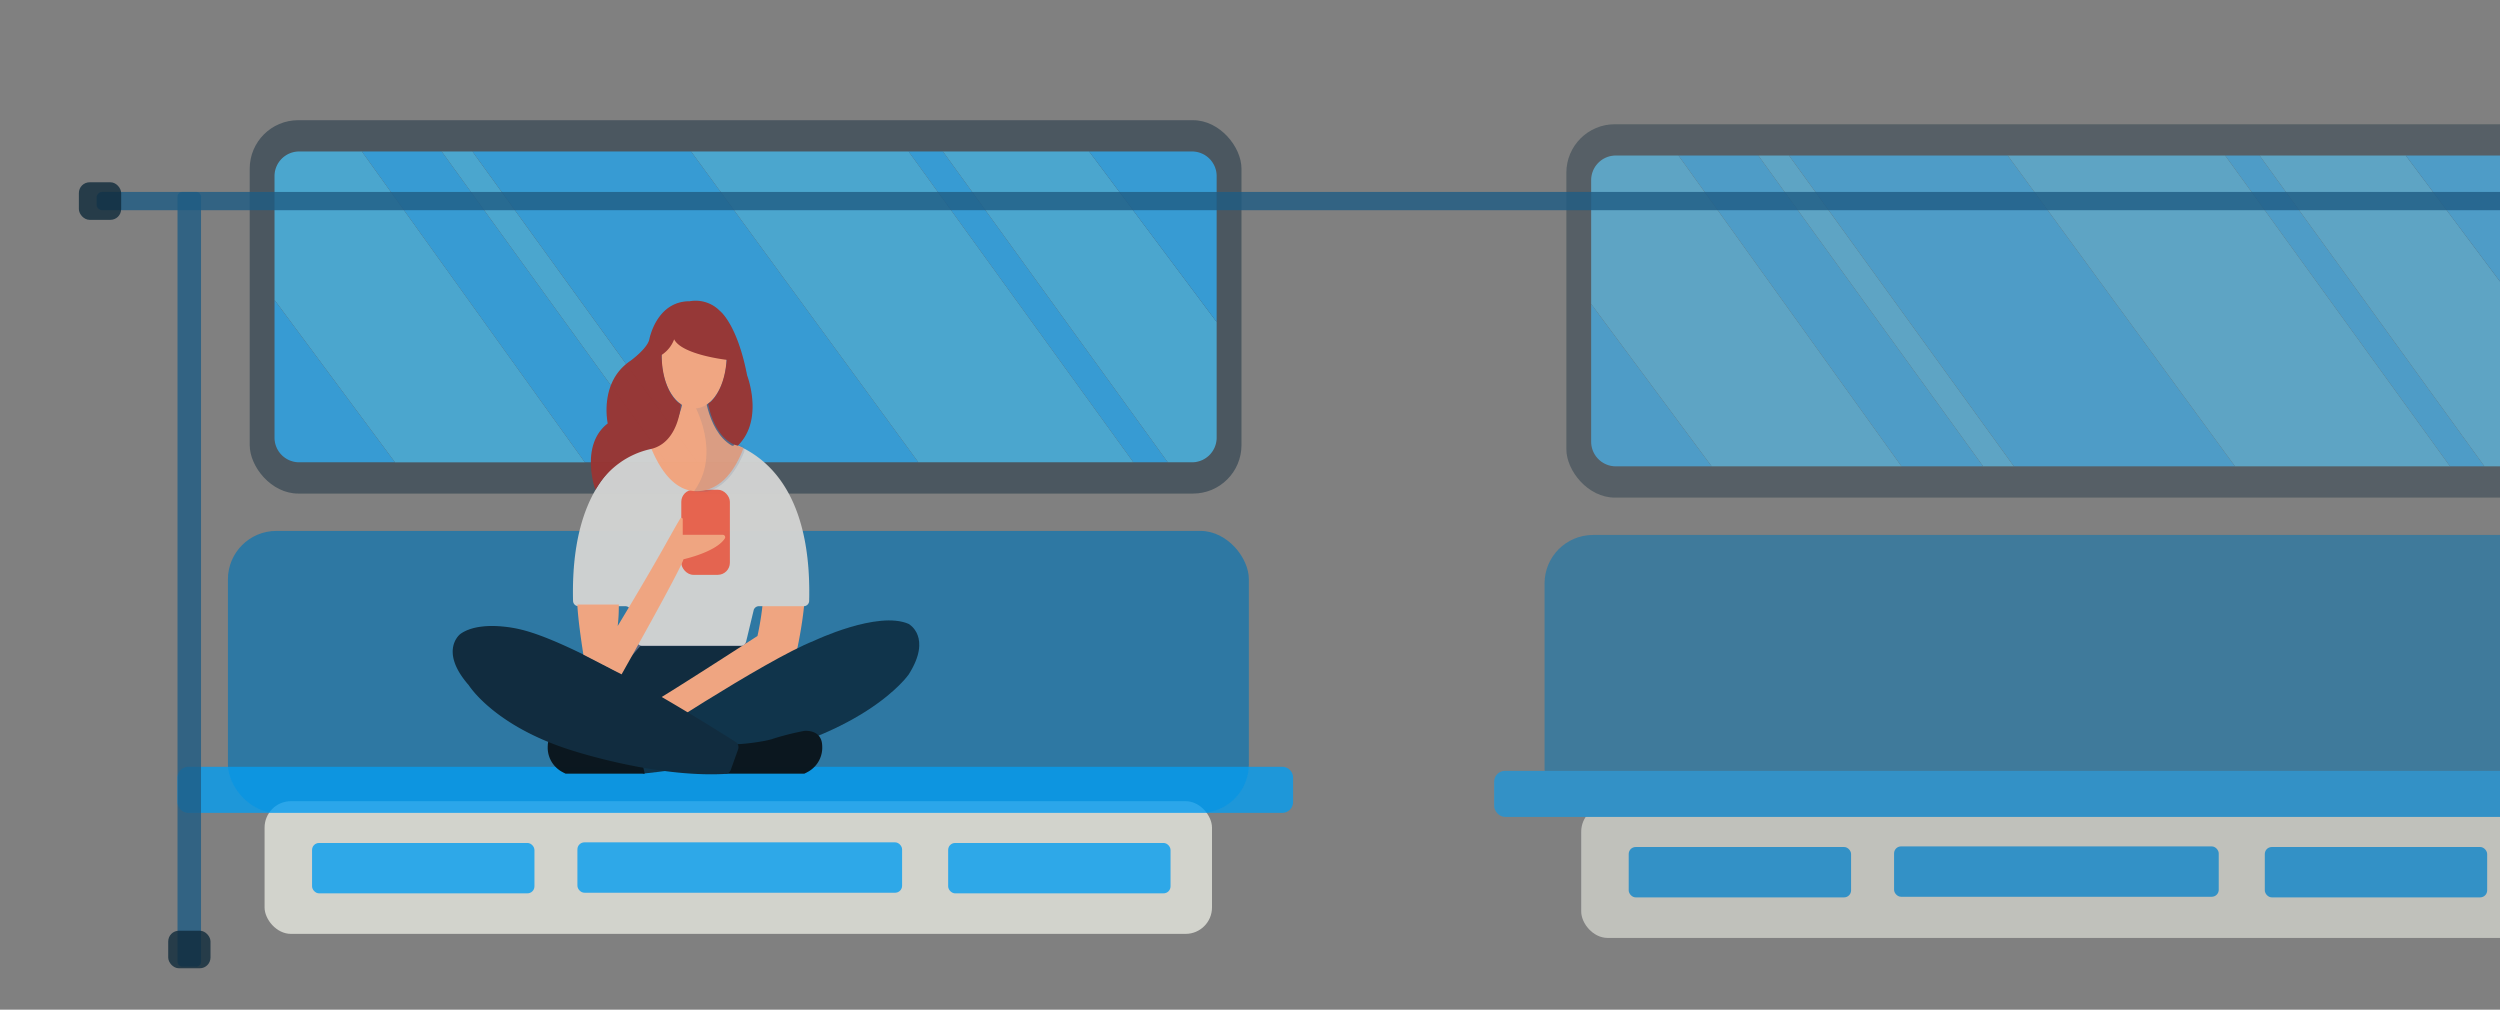 <svg xmlns="http://www.w3.org/2000/svg" width="619" height="250">
    <rect width="100%" height="100%" fill="#808080" stroke="none"/>
    <defs>
        <clipPath id="clip-path">
            <path id="Rectángulo_3309" data-name="Rectángulo 3309" class="cls-1" transform="translate(747 69)" d="M0 0h619v250H0z"/>
        </clipPath>
        <clipPath id="clip-path-2">
            <path id="Rectángulo_3307" data-name="Rectángulo 3307" class="cls-2" d="M0 0h12.568v24.853H0z"/>
        </clipPath>
        <style>
            .cls-1,.cls-14{fill:#019df4}.cls-2,.cls-21{fill:none}.cls-9{fill:#2eaef5}.cls-10{fill:#49bcef}.cls-14,.cls-17,.cls-18{opacity:.8}.cls-17{fill:#1b5a83}.cls-18,.cls-20{fill:#0b2739}.cls-21{stroke:#576583;stroke-linecap:round;stroke-linejoin:round}.cls-22{fill:#f8a780}.cls-24{fill:#051017}.cls-26{fill:#eef1f9}
        </style>
    </defs>
    <g id="Enmascarar_grupo_167" data-name="Enmascarar grupo 167" transform="translate(-747 -69)" style="opacity:.96;clip-path:url(#clip-path)">
        <g id="Grupo_6361" data-name="Grupo 6361" transform="translate(766.53 -349.747)" style="opacity:.9">
            <g id="Grupo_6358" data-name="Grupo 6358" transform="translate(326 394)" style="opacity:.7">
                <rect id="Rectángulo_3294" data-name="Rectángulo 3294" width="245.562" height="92.45" rx="12" transform="translate(42.298 55.507)" style="fill:rgba(11,39,57,.59)"/>
                <rect id="Rectángulo_3297" data-name="Rectángulo 3297" width="252.788" height="69.814" rx="12" transform="translate(36.9 157.2)" style="fill:#1676ac"/>
                <rect id="Rectángulo_3298" data-name="Rectángulo 3298" width="234.584" height="32.853" rx="6.539" transform="translate(45.978 224.123)" style="fill:#eaebe2"/>
                <rect id="Rectángulo_3299" data-name="Rectángulo 3299" class="cls-1" width="276.215" height="11.407" rx="2.685" transform="translate(24.424 215.606)"/>
                <rect id="Rectángulo_3300" data-name="Rectángulo 3300" class="cls-2" width="55.06" height="12.472" rx="1.733" transform="translate(151.887 234.466)"/>
                <rect id="Rectángulo_3301" data-name="Rectángulo 3301" class="cls-1" width="55.06" height="12.472" rx="1.733" transform="translate(215.235 234.466)"/>
                <rect id="Rectángulo_3302" data-name="Rectángulo 3302" class="cls-1" width="55.06" height="12.472" rx="1.733" transform="translate(57.737 234.466)"/>
                <rect id="Rectángulo_3303" data-name="Rectángulo 3303" class="cls-1" width="80.388" height="12.472" rx="1.733" transform="translate(123.44 234.314)"/>
                <g id="Grupo_6352" data-name="Grupo 6352" transform="translate(48.443 63.254)">
                    <g id="Grupo_6350" data-name="Grupo 6350">
                        <path id="Trazado_4727" data-name="Trazado 4727" class="cls-9" d="M1400.456-5273.634v34.114a6.1 6.1 0 0 0 6.09 6.084h23.74z" transform="translate(-1400.456 5310.393)"/>
                        <path id="Trazado_4728" data-name="Trazado 4728" class="cls-9" d="m1307.406-5324.514 55.211 76.957h20.229l-55.666-76.957z" transform="translate(-1285.789 5324.514)"/>
                        <path id="Trazado_4729" data-name="Trazado 4729" class="cls-9" d="m1221.1-5324.514 55.666 76.957h54.756l-56.273-76.957z" transform="translate(-1172.105 5324.514)"/>
                        <path id="Trazado_4730" data-name="Trazado 4730" class="cls-9" d="m1135.615-5324.514 55.666 76.957h8.518l-55.673-76.957z" transform="translate(-978.63 5324.514)"/>
                        <path id="Trazado_4731" data-name="Trazado 4731" class="cls-10" d="M1335.406-5318.431v30.676l29.831 40.2h47l-55.211-76.957H1341.5a6.1 6.1 0 0 0-6.094 6.081z" transform="translate(-1335.406 5324.514)"/>
                        <path id="Trazado_4732" data-name="Trazado 4732" class="cls-10" d="m1296.885-5324.514 55.666 76.957h7.6l-55.666-76.957z" transform="translate(-1255.495 5324.514)"/>
                        <path id="Trazado_4733" data-name="Trazado 4733" class="cls-10" d="m1147.406-5324.514 56.273 76.957h53.239l-55.666-76.957z" transform="translate(-1044.265 5324.514)"/>
                        <path id="Trazado_4734" data-name="Trazado 4734" class="cls-10" d="m1118.866-5324.514 55.673 76.957h6.018a6.1 6.1 0 0 0 6.083-6.083v-28.639l-31.572-42.234z" transform="translate(-953.37 5324.514)"/>
                        <path id="Trazado_4735" data-name="Trazado 4735" class="cls-9" d="m1118.866-5324.514 31.572 42.234v-36.152a6.1 6.1 0 0 0-6.083-6.083z" transform="translate(-917.167 5324.514)"/>
                    </g>
                    <g id="Grupo_6351" data-name="Grupo 6351">
                        <path id="Trazado_4736" data-name="Trazado 4736" class="cls-2" d="M1118.866-5287.755v34.115a6.1 6.1 0 0 0 6.09 6.083h221.1a6.1 6.1 0 0 0 6.083-6.083v-64.791a6.1 6.1 0 0 0-6.083-6.083h-221.1a6.1 6.1 0 0 0-6.09 6.083z" transform="translate(-1118.866 5324.514)"/>
                    </g>
                </g>
            </g>
        </g>
        <rect id="Rectángulo_3294-2" data-name="Rectángulo 3294" width="245.562" height="92.45" rx="12" transform="translate(808.828 98.76)" style="opacity:.8;fill:rgba(11,39,57,.59)"/>
        <rect id="Rectángulo_3297-2" data-name="Rectángulo 3297" width="252.788" height="69.814" rx="12" transform="translate(803.429 200.453)" style="opacity:.8;fill:#1676ac"/>
        <rect id="Rectángulo_3298-2" data-name="Rectángulo 3298" width="234.584" height="32.853" rx="6.539" transform="translate(812.508 267.376)" style="opacity:.8;fill:#eaebe2"/>
        <path id="Trazado_4758" data-name="Trazado 4758" class="cls-14" d="M2.685 0H273.53a2.685 2.685 0 0 1 2.685 2.685v6.037a2.685 2.685 0 0 1-2.685 2.685H2.685A2.685 2.685 0 0 1 0 8.722V2.685A2.685 2.685 0 0 1 2.685 0z" transform="translate(790.953 258.859)"/>
        <rect id="Rectángulo_3300-2" data-name="Rectángulo 3300" width="55.06" height="12.472" rx="1.733" transform="translate(918.416 277.719)" style="opacity:.8;fill:none"/>
        <rect id="Rectángulo_3301-2" data-name="Rectángulo 3301" class="cls-14" width="55.06" height="12.472" rx="1.733" transform="translate(981.765 277.719)"/>
        <rect id="Rectángulo_3302-2" data-name="Rectángulo 3302" class="cls-14" width="55.06" height="12.472" rx="1.733" transform="translate(824.267 277.719)"/>
        <rect id="Rectángulo_3303-2" data-name="Rectángulo 3303" class="cls-14" width="80.388" height="12.472" rx="1.733" transform="translate(889.97 277.567)"/>
        <g id="Grupo_6352-2" data-name="Grupo 6352" transform="translate(814.972 106.506)" style="opacity:.8">
            <g id="Grupo_6350-2" data-name="Grupo 6350">
                <path id="Trazado_4727-2" data-name="Trazado 4727" class="cls-9" d="M1400.456-5273.634v34.114a6.1 6.1 0 0 0 6.09 6.084h23.74z" transform="translate(-1400.456 5310.393)"/>
                <path id="Trazado_4728-2" data-name="Trazado 4728" class="cls-9" d="m1307.406-5324.514 55.211 76.957h20.229l-55.666-76.957z" transform="translate(-1285.789 5324.514)"/>
                <path id="Trazado_4729-2" data-name="Trazado 4729" class="cls-9" d="m1221.1-5324.514 55.666 76.957h54.756l-56.273-76.957z" transform="translate(-1172.105 5324.514)"/>
                <path id="Trazado_4730-2" data-name="Trazado 4730" class="cls-9" d="m1135.615-5324.514 55.666 76.957h8.518l-55.673-76.957z" transform="translate(-978.63 5324.514)"/>
                <path id="Trazado_4731-2" data-name="Trazado 4731" class="cls-10" d="M1335.406-5318.431v30.676l29.831 40.2h47l-55.211-76.957H1341.5a6.1 6.1 0 0 0-6.094 6.081z" transform="translate(-1335.406 5324.514)"/>
                <path id="Trazado_4732-2" data-name="Trazado 4732" class="cls-10" d="m1296.885-5324.514 55.666 76.957h7.6l-55.666-76.957z" transform="translate(-1255.495 5324.514)"/>
                <path id="Trazado_4733-2" data-name="Trazado 4733" class="cls-10" d="m1147.406-5324.514 56.273 76.957h53.239l-55.666-76.957z" transform="translate(-1044.265 5324.514)"/>
                <path id="Trazado_4734-2" data-name="Trazado 4734" class="cls-10" d="m1118.866-5324.514 55.673 76.957h6.018a6.1 6.1 0 0 0 6.083-6.083v-28.639l-31.572-42.234z" transform="translate(-953.37 5324.514)"/>
                <path id="Trazado_4735-2" data-name="Trazado 4735" class="cls-9" d="m1118.866-5324.514 31.572 42.234v-36.152a6.1 6.1 0 0 0-6.083-6.083z" transform="translate(-917.167 5324.514)"/>
            </g>
            <g id="Grupo_6351-2" data-name="Grupo 6351">
                <path id="Trazado_4736-2" data-name="Trazado 4736" class="cls-2" d="M1118.866-5287.755v34.115a6.1 6.1 0 0 0 6.09 6.083h221.1a6.1 6.1 0 0 0 6.083-6.083v-64.791a6.1 6.1 0 0 0-6.083-6.083h-221.1a6.1 6.1 0 0 0-6.09 6.083z" transform="translate(-1118.866 5324.514)"/>
            </g>
        </g>
        <path id="Trazado_4757" data-name="Trazado 4757" class="cls-17" d="M1.416 0h603.25a1.416 1.416 0 0 1 1.416 1.416v1.7a1.416 1.416 0 0 1-1.416 1.416H1.416A1.416 1.416 0 0 1 0 3.114v-1.7A1.416 1.416 0 0 1 1.416 0z" transform="translate(770.918 116.518)"/>
        <rect id="Rectángulo_3296" data-name="Rectángulo 3296" class="cls-17" width="5.823" height="191.825" rx="1.15" transform="translate(790.953 116.518)"/>
        <rect id="Rectángulo_3305" data-name="Rectángulo 3305" class="cls-18" width="10.47" height="9.302" rx="2.663" transform="translate(766.529 114.132)"/>
        <rect id="Rectángulo_3304" data-name="Rectángulo 3304" class="cls-18" width="10.47" height="9.302" rx="2.663" transform="translate(788.65 299.445)"/>
        <g id="Grupo_6359" data-name="Grupo 6359" transform="translate(859.085 143.45)" style="opacity:.98">
            <path id="Trazado_4737" data-name="Trazado 4737" class="cls-20" d="m1650.805-5144.264 19.6 12.527 22-13.039-7.621-8.44h-26.187z" transform="translate(-1612.382 5238.238)"/>
            <path id="Trazado_4738" data-name="Trazado 4738" class="cls-21" d="m1650.805-5144.264 19.6 12.527 22-13.039-7.621-8.44h-26.187z" transform="translate(-1612.382 5238.238)"/>
            <path id="Trazado_4739" data-name="Trazado 4739" class="cls-22" d="M1670.631-5207.605c-.271-.543-9.248 10.626-9.248 10.626a71.753 71.753 0 0 1-1.431 9.516s-25.482 16.5-26.574 16.746a1.063 1.063 0 0 0 .32 1.89l7.885 2.253 27.981-16.663s4.221-18.059 1.066-24.369" transform="translate(-1584.485 5270.481)"/>
            <path id="Trazado_4740" data-name="Trazado 4740" d="M1563.677-5136.076s32.705-21.652 44.937-26.475c0 0 15.855-7.556 23.448-4.159 0 0 5.862 3.214 0 12.479 0 0-11.233 16.546-49.573 22.5-1.746.272-12.461 1.7-16.239 2.081z" transform="translate(-1519.14 5246.755)" style="fill:#0a2f46"/>
            <path id="Trazado_4741" data-name="Trazado 4741" class="cls-24" d="M1752.841-5097.271c-.749.4-8.343-.518-10.294-1.312a69.453 69.453 0 0 0-7.542-1.886s-4.358-.545-4.473 3.69a6.846 6.846 0 0 0 3.34 6.331c.263.159.769.419 1.075.563h19.6z" transform="translate(-1706.994 5206.993)"/>
            <path id="Trazado_4742" data-name="Trazado 4742" class="cls-24" d="M1624.378-5097.271c.749.4 8.343-.518 10.294-1.312a69.49 69.49 0 0 1 7.541-1.886s4.358-.545 4.473 3.69a6.846 6.846 0 0 1-3.34 6.331 14.77 14.77 0 0 1-1.075.563h-19.6z" transform="translate(-1555.194 5206.993)"/>
            <path id="Trazado_4743" data-name="Trazado 4743" class="cls-20" d="M1744.226-5133.67a1.537 1.537 0 0 0-.62-1.816c-6.234-3.974-39.03-24.594-53.386-27.893 0 0-9.564-2.438-14.685 1.09a1.77 1.77 0 0 0-.146.112c-.655.561-4.815 4.64 2.094 12.585a1.448 1.448 0 0 1 .115.151c.593.9 6.938 10 24.536 15.75 0 0 21.011 7.1 38.922 6.117a1.532 1.532 0 0 0 1.353-1.019z" transform="translate(-1673.549 5244.748)"/>
            <path id="Trazado_4744" data-name="Trazado 4744" d="M1659.8-5279.423c4-.179 30.221.187 29.228 40.717a1.339 1.339 0 0 1-1.335 1.308h-11.113a1.335 1.335 0 0 0-1.3 1.023l-1.862 7.742a1.334 1.334 0 0 1-1.3 1.023h-24.479a1.335 1.335 0 0 1-1.309-1.076l-1.508-7.636a1.336 1.336 0 0 0-1.309-1.077H1631.9a1.338 1.338 0 0 1-1.335-1.308c-.994-40.531 25.23-40.9 29.228-40.717" transform="translate(-1600.763 5313.042)" style="fill:#d3d4d3"/>
            <path id="Línea_307" data-name="Línea 307" class="cls-26" transform="translate(72.412 58.828)" d="M6.297 0 0 26.194"/>
            <path id="Línea_308" data-name="Línea 308" class="cls-26" transform="translate(39.929 58.828)" d="M6.297 26.194 0 0"/>
            <rect id="Rectángulo_3306" data-name="Rectángulo 3306" width="12.031" height="21.071" rx="3" transform="translate(56.602 46.808)" style="fill:#ec624b"/>
            <path id="Trazado_4749" data-name="Trazado 4749" class="cls-22" d="M1691.883-5208.471h-10.253s0 2.881 1.484 12.4l9.464 4.884s14.308-25.327 15.332-28.5c0 0 8.025-1.744 10.23-5.153a.584.584 0 0 0-.5-.891h-9.926v-3.886a.319.319 0 0 0-.59-.169c-2.555 4.2-4.479 8.345-15.514 26.628a41.442 41.442 0 0 0 .273-5.313" transform="translate(-1650.755 5283.705)"/>
            <path id="Trazado_4750" data-name="Trazado 4750" class="cls-22" d="M1670.5-5276.985a28.272 28.272 0 0 1 10.571-1.738 28.32 28.32 0 0 1 12.647 2.6c-1.752 4.637-5.255 10.658-11.642 10.658-5.85 0-9.5-6.152-11.576-11.524" transform="translate(-1621.707 5312.627)"/>
            <path id="Trazado_4751" data-name="Trazado 4751" class="cls-22" d="M1677.128-5296.569c6.873-4.413 6.69-14.378 6.69-14.378h5.689s.533 11.05 6.686 14.657" transform="translate(-1626.883 5331.712)"/>
            <path id="Trazado_4752" data-name="Trazado 4752" class="cls-21" d="M1677.128-5296.569c6.873-4.413 6.69-14.378 6.69-14.378h5.689s.533 11.05 6.686 14.657" transform="translate(-1626.883 5331.712)"/>
            <g id="Grupo_6355" data-name="Grupo 6355" transform="translate(59.644 22.516)" style="opacity:.15">
                <g id="Grupo_6354" data-name="Grupo 6354">
                    <g id="Grupo_6353" data-name="Grupo 6353" style="clip-path:url(#clip-path-2)">
                        <path id="Trazado_4753" data-name="Trazado 4753" d="m1670.5-5304.061 2.978-2.087c.465 3.338 1.945 10.042 6.482 12.7h-.015a26.89 26.89 0 0 1 2.715 1.085c-1.752 4.637-5.255 10.658-11.642 10.658 6.967-9.974-.519-22.357-.519-22.357" transform="translate(-1670.294 5306.352)" style="fill:#576583"/>
                        <path id="Trazado_4754" data-name="Trazado 4754" class="cls-21" d="m1670.5-5304.061 2.978-2.087c.465 3.338 1.945 10.042 6.482 12.7h-.015a26.89 26.89 0 0 1 2.715 1.085c-1.752 4.637-5.255 10.658-11.642 10.658 6.966-9.972-.518-22.356-.518-22.356z" transform="translate(-1670.294 5306.352)"/>
                    </g>
                </g>
            </g>
            <path id="Trazado_4755" data-name="Trazado 4755" class="cls-22" d="M1680.744-5345.914c0 7 3.608 12.668 8.059 12.668s8.059-5.671 8.059-12.668-3.608-12.668-8.059-12.668-8.059 5.671-8.059 12.668" transform="translate(-1629.026 5359.941)"/>
            <path id="Trazado_4756" data-name="Trazado 4756" d="M1689.476-5361.783a8.4 8.4 0 0 1 7.484 2.421s4.26 3.194 6.724 15.955c0 0 4.233 10.947-2.311 17.388 0 0-5.365-.759-7.347-10.356 0 0 3.987-2.5 4.577-10.9 0 0-11.076-1.246-12.993-5.078a7.859 7.859 0 0 1-3.073 3.849s-.328 8.575 4.733 12.3c0 0-.424 9.43-7.473 11.023a20.8 20.8 0 0 0-13.22 9.347l-.48.725s-3.948-10.991 3.07-16.421c0 0-2.256-10.275 5.681-15.539 0 0 4.01-2.923 4.595-5.179 0 0 1.684-9.542 10.031-9.534" transform="translate(-1630.777 5361.918)" style="fill:#983230"/>
        </g>
    </g>
</svg>
